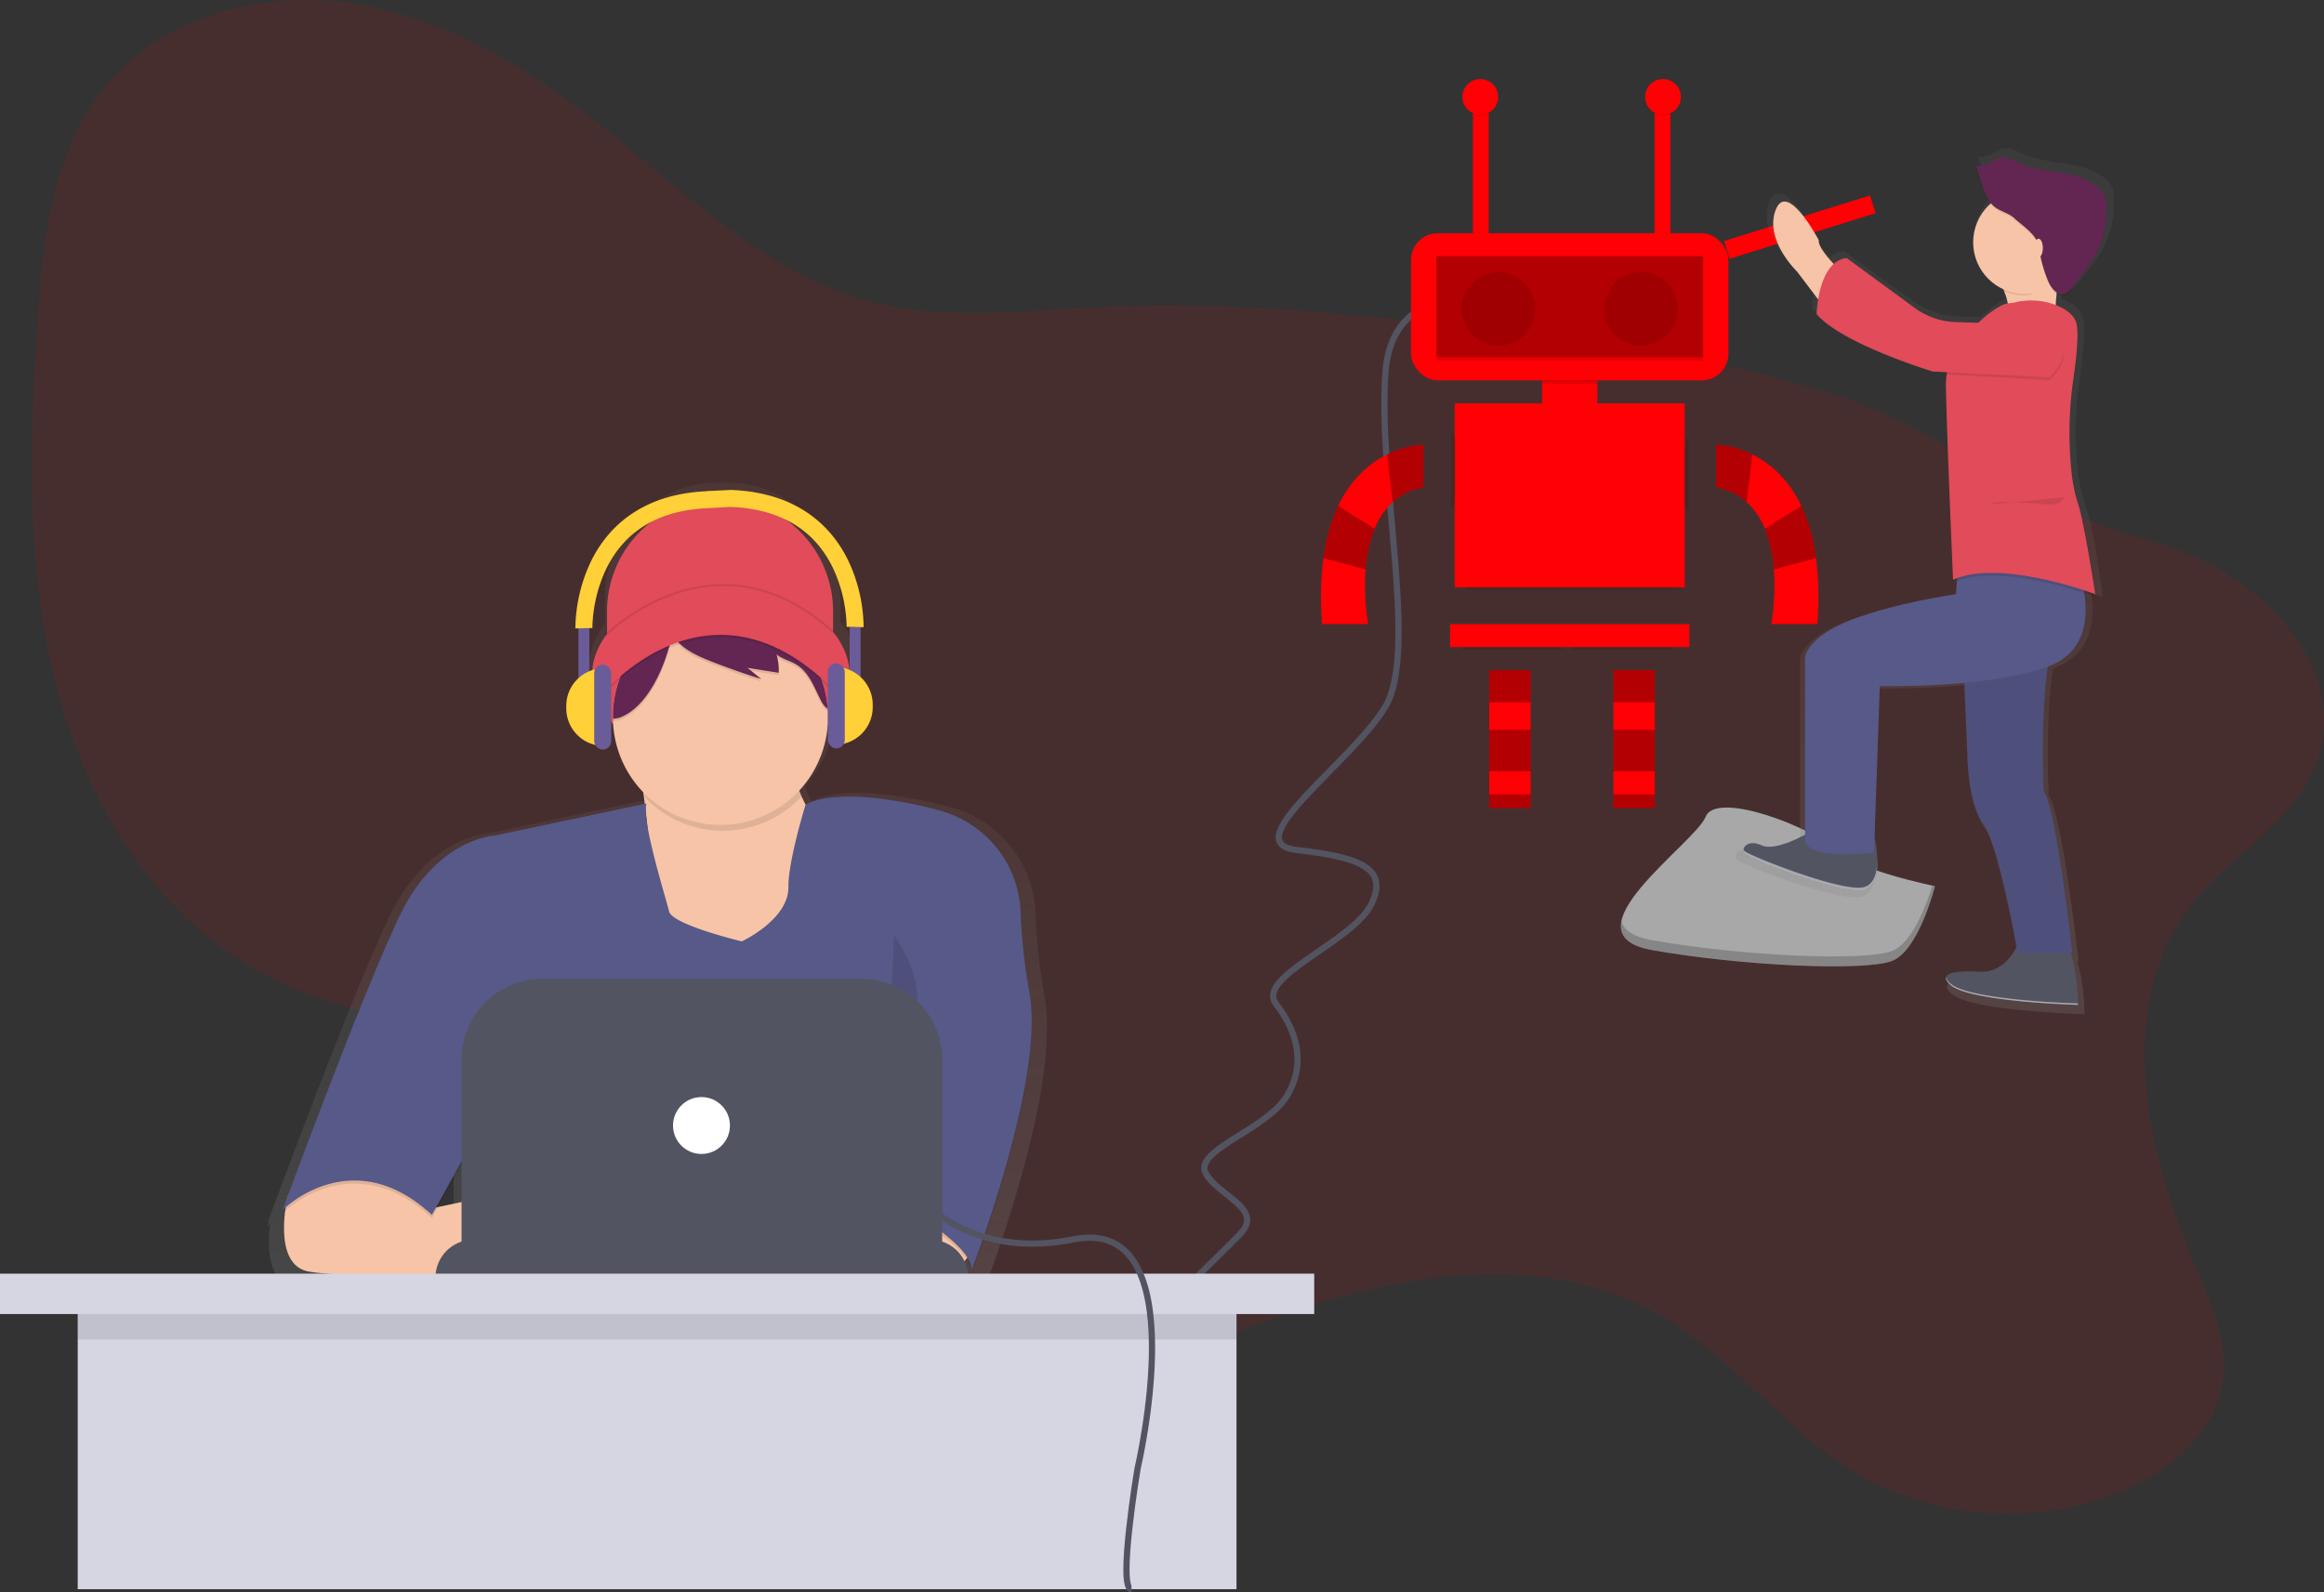 <svg id="hero" xmlns="http://www.w3.org/2000/svg" xmlns:xlink="http://www.w3.org/1999/xlink" width="1124.677" height="770.769" viewBox="0 0 1124.677 770.769">
  <rect x="0" y="0" width="1124.677" height="770.769" fill="#333333" stroke="none"/>
  <defs>
    <linearGradient id="linear-gradient" x1="0.5" y1="1" x2="0.5" gradientUnits="objectBoundingBox">
      <stop offset="0" stop-color="gray" stop-opacity="0.251"/>
      <stop offset="0.535" stop-color="gray" stop-opacity="0.122"/>
      <stop offset="1" stop-color="gray" stop-opacity="0.102"/>
    </linearGradient>
    <linearGradient id="linear-gradient-2" x1="0.5" y1="1" x2="0.5" y2="0" xlink:href="#linear-gradient"/>
  </defs>
  <path id="Path_1" data-name="Path 1" d="M1098.474,502.768c-37.663,47.884-23.031,117.837.9,173.86,8.013,18.757,17.076,38.6,13.695,58.717-4.134,24.6-26.088,42.584-49.137,52.116-42.018,17.377-92.3,13.236-130.906-10.782-33.365-20.756-57.259-54.51-91.193-74.321-56.788-33.154-129.072-20.634-190.736,2.2-43.626,16.157-91.323,37.169-134.672,20.284-30.5-11.881-51.588-40.8-63.076-71.453-5.547-14.8-9.573-30.819-20.164-42.55-6.3-6.974-14.515-11.924-22.933-16.1-76.872-38.115-173.96-17.7-248.625-59.978-50.426-28.55-82.709-82.406-97-138.563S52,281.162,55.625,223.328c2.579-41.1,7.206-84.978,33.468-116.7C116.873,73.073,164.551,60.6,207.645,66.973s82.155,29.11,116.52,55.885c42.948,33.462,82.778,75.131,135.509,88.686,35.91,9.231,73.685,4.182,110.722,2.433,61.916-2.923,123.858,3.578,185.433,10.7,58.947,6.815,118.321,14.315,174.477,33.49,39.74,13.57,71.6,38.2,109.125,55.412,24.46,11.217,51.133,14.315,74.292,28.6,28.528,17.6,54.683,48.213,47.373,84.035C1154.147,460.271,1118.463,477.353,1098.474,502.768Z" transform="translate(-37.662 -65.366)" fill="#ff0004" opacity="0.1"/>
  <path id="Path_2" data-name="Path 2" d="M772.706,212.225s-60.541-17.93-64.541,33.07,16,135,0,162-73.093,66.01-43.047,69.5,45.047,8.5,36.047,26.5-56,35-46,48,15,29,5,45-45,26-39,37,28,17,17,29-42.888,39.3-30.444,39.148" transform="translate(-37.662 -65.366)" fill="none" stroke="#535461" stroke-miterlimit="10" stroke-width="3"/>
  <rect id="Rectangle_1" data-name="Rectangle 1" width="153.612" height="71.24" rx="12.97" transform="translate(682.842 112.881)" fill="#ff0004"/>
  <rect id="Rectangle_2" data-name="Rectangle 2" width="129.123" height="1.336" transform="translate(695.087 173.188)" opacity="0.1"/>
  <rect id="Rectangle_3" data-name="Rectangle 3" width="129.123" height="48.978" transform="translate(695.087 124.012)" opacity="0.3"/>
  <g id="lefteye">
    <circle id="Ellipse_1" data-name="Ellipse 1" cx="17.81" cy="17.81" r="17.81" transform="translate(707.331 131.713)" opacity="0.1"/>
  </g>
  <g id="righteye">
    <circle id="righteye-2" data-name="righteye" cx="17.81" cy="17.81" r="17.81" transform="translate(776.345 131.713)" opacity="0.1"/>
  </g>
  <rect id="Rectangle_4" data-name="Rectangle 4" width="26.714" height="15.588" transform="translate(746.29 184.119)" fill="#ff0004"/>
  <rect id="Rectangle_5" data-name="Rectangle 5" width="111.313" height="89.05" transform="translate(703.992 195.253)" fill="#ff0004"/>
  <rect id="Rectangle_6" data-name="Rectangle 6" width="115.766" height="11.131" transform="translate(701.765 302.113)" fill="#ff0004"/>
  <path id="Path_3" data-name="Path 3" d="M720.689,339.96v51.2h20.036V324.376H720.689Z" fill="#ff0004"/>
  <path id="Path_4" data-name="Path 4" d="M780.8,324.376v66.788h20.036V324.376Z" fill="#ff0004"/>
  <rect id="Rectangle_7" data-name="Rectangle 7" width="20.036" height="15.584" transform="translate(720.689 324.376)" opacity="0.3"/>
  <rect id="Rectangle_8" data-name="Rectangle 8" width="20.036" height="20.036" transform="translate(720.689 353.317)" opacity="0.3"/>
  <rect id="Rectangle_9" data-name="Rectangle 9" width="20.036" height="6.679" transform="translate(720.689 384.485)" opacity="0.3"/>
  <rect id="Rectangle_10" data-name="Rectangle 10" width="20.036" height="15.584" transform="translate(780.798 324.376)" opacity="0.3"/>
  <rect id="Rectangle_11" data-name="Rectangle 11" width="20.036" height="20.036" transform="translate(780.798 353.317)" opacity="0.3"/>
  <rect id="Rectangle_12" data-name="Rectangle 12" width="20.036" height="6.679" transform="translate(780.798 384.485)" opacity="0.3"/>
  <g id="lefthand">
    <path id="Path_5" data-name="Path 5" d="M726.492,280.656v20.591a30.118,30.118,0,0,0-14.8,7.135,35.013,35.013,0,0,0-8.811,12.92,65.632,65.632,0,0,0-4.339,19.722,112.762,112.762,0,0,0,1.232,26.458H677.51a151.972,151.972,0,0,1,.583-31.932,84.743,84.743,0,0,1,7.145-25.308c6.45-13.528,15.623-20.867,23.683-24.853a43.739,43.739,0,0,1,17.571-4.733Z" transform="translate(-37.662 -65.366)" fill="#ff0004"/>
    <path id="Path_6" data-name="Path 6" d="M726.492,280.656v20.591a30.118,30.118,0,0,0-14.8,7.135l-2.77-22.993A43.739,43.739,0,0,1,726.492,280.656Z" transform="translate(-37.662 -65.366)" opacity="0.3"/>
    <path id="Path_7" data-name="Path 7" d="M702.88,321.3a65.632,65.632,0,0,0-4.339,19.722l-20.448-5.474a84.743,84.743,0,0,1,7.145-25.308Z" transform="translate(-37.662 -65.366)" opacity="0.3"/>
  </g>
  <g id="righthand">
    <path id="Path_8" data-name="Path 8" d="M868.128,280.656v20.591a30.119,30.119,0,0,1,14.8,7.135,35.013,35.013,0,0,1,8.811,12.92,65.63,65.63,0,0,1,4.339,19.722,112.768,112.768,0,0,1-1.232,26.458h22.262a151.968,151.968,0,0,0-.583-31.932,84.745,84.745,0,0,0-7.145-25.308c-6.45-13.528-15.623-20.867-23.683-24.853A43.739,43.739,0,0,0,868.128,280.656Z" transform="translate(-37.662 -65.366)" fill="#ff0004"/>
    <path id="Path_9" data-name="Path 9" d="M868.128,280.656v20.591a30.119,30.119,0,0,1,14.8,7.135l2.77-22.993A43.74,43.74,0,0,0,868.128,280.656Z" transform="translate(-37.662 -65.366)" opacity="0.3"/>
    <path id="Path_10" data-name="Path 10" d="M891.74,321.3a65.632,65.632,0,0,1,4.339,19.722l20.448-5.474a84.743,84.743,0,0,0-7.145-25.308Z" transform="translate(-37.662 -65.366)" opacity="0.3"/>
  </g>
  <rect id="Rectangle_13" data-name="Rectangle 13" width="26.714" height="1.845" transform="translate(746.29 184.119)" opacity="0.1"/>
  <path id="Path_11" data-name="Path 11" d="M854.944,276.485v37.283a7.768,7.768,0,0,1-2.07-5.284V281.765a7.755,7.755,0,0,1,2.07-5.279Z" transform="translate(-37.662 -65.366)" opacity="0.1"/>
  <path id="Path_12" data-name="Path 12" d="M742.049,278.944v27.91a7.76,7.76,0,0,1-2.075,4.722V274.221a7.76,7.76,0,0,1,2.075,4.722Z" transform="translate(-37.662 -65.366)" opacity="0.1"/>
  <rect id="Rectangle_14" data-name="Rectangle 14" width="100.18" height="1.319" transform="translate(709.559 284.305)" opacity="0.1"/>
  <rect id="Rectangle_15" data-name="Rectangle 15" width="48.976" height="1.022" transform="translate(707.331 313.247)" opacity="0.1"/>
  <rect id="Rectangle_16" data-name="Rectangle 16" width="48.976" height="1.022" transform="translate(760.763 313.247)" opacity="0.1"/>
  <rect id="Rectangle_17" data-name="Rectangle 17" width="7.666" height="65.928" transform="translate(712.794 46.953)" fill="#ff0004"/>
  <rect id="Rectangle_18" data-name="Rectangle 18" width="7.666" height="65.928" transform="translate(800.698 46.953)" fill="#ff0004"/>
  <circle id="Ellipse_3" data-name="Ellipse 3" cx="8.688" cy="8.688" r="8.688" transform="translate(707.683 38.776)" opacity="0.1"/>
  <circle id="Ellipse_4" data-name="Ellipse 4" cx="8.688" cy="8.688" r="8.688" transform="translate(707.683 38.265)" fill="#ff0004"/>
  <circle id="Ellipse_5" data-name="Ellipse 5" cx="8.688" cy="8.688" r="8.688" transform="translate(796.099 38.776)" opacity="0.1"/>
  <circle id="Ellipse_6" data-name="Ellipse 6" cx="8.688" cy="8.688" r="8.688" transform="translate(796.099 38.265)" fill="#ff0004"/>
  <rect id="Rectangle_19" data-name="Rectangle 19" width="74" height="9" transform="translate(834.343 116.67) rotate(-17.351)" fill="#ff0004"/>
  <path id="Path_14" data-name="Path 14" d="M974.087,494.311s-38.724-7.745-49.05-18.071-56.795-28.4-61.958-15.49-69.7,56.795-25.816,64.54,103.263,10.326,116.171,5.163S974.087,494.311,974.087,494.311Z" transform="translate(-37.662 -65.366)" fill="#a8a8a8"/>
  <path id="Path_15" data-name="Path 15" d="M837.263,520.494c43.887,7.745,103.263,10.326,116.171,5.163,9.83-3.932,16.661-22.824,19.362-31.616.817.174,1.291.269,1.291.269s-7.745,30.979-20.653,36.142-72.284,2.582-116.171-5.163c-12.668-2.236-16.291-7.486-14.927-14.13C823.419,515.495,827.833,518.83,837.263,520.494Z" transform="translate(-37.662 -65.366)" opacity="0.2"/>
  <path id="Path_16" data-name="Path 16" d="M1060.083,156.7a11.375,11.375,0,0,0-3.2-4.441c-10.39-9.471-27.2-6.6-40.1-12.385-2.972-1.333-6.021-3.181-9.248-2.675-4.506.707-8.7,5.838-12.625,3.561l.281.857c-.094-.046-.188-.092-.281-.146l2.89,8.8c1.109,3.379,2.279,6.857,4.437,9.67a25.319,25.319,0,0,0,6.123,42.112c.136.294.271.59.4.889.122.055.248.1.372.156a29.569,29.569,0,0,1,1.907,6.131c-3.344.462-9.173,4.16-14.908,9.621l-11.467-.392a37.5,37.5,0,0,1-20.6-7l-34.288-24.651a11.476,11.476,0,0,0-6.57,2.9c-4.258-4.436-7.871-9.071-7.564-11.786,0,0-15.946-29.844-21.744-14.922s10.872,30.555,10.872,30.555l10.575,13.7a57.641,57.641,0,0,0-.79,7.262c13.047,14.922,58.709,28.423,58.709,28.423l7.12.345c.015.131.027.241.04.35a24.248,24.248,0,0,0-.637,5.7c0,.276.009.564.014.853,0,.189-.017.38-.014.568.362,23.8,3.624,96.639,3.624,96.639.635-.283,1.29-.542,1.957-.785l-.508,6.47s-30.442,4.263-52.911,12.79-23.194,18.475-23.194,18.475V472.13c-6.42,3.294-16.546,7.622-21.744,5.306-5.643-2.515-8.741-.4-9.3,1.8h0a2.8,2.8,0,0,0-.025,1.326l.007.027a2.377,2.377,0,0,0,.216.563l.022.042a2.258,2.258,0,0,0,.383.5c2.174,2.132,49.287,20.607,60.159,17.765a7.5,7.5,0,0,0,.985-.332c.1-.043.2-.1.3-.148.2-.1.4-.187.592-.3.112-.066.212-.146.32-.218.163-.109.329-.214.481-.335.106-.084.2-.181.3-.271.14-.125.282-.246.413-.381.095-.1.18-.208.27-.312.123-.142.249-.281.363-.432.082-.109.156-.227.233-.34.11-.16.221-.318.322-.486.069-.116.131-.239.2-.359.1-.178.2-.356.285-.542.057-.12.108-.246.162-.369.086-.2.172-.395.25-.6.046-.121.086-.246.129-.369.076-.218.151-.436.218-.661.035-.117.065-.236.1-.355.066-.24.13-.481.187-.727.025-.109.047-.221.071-.331.056-.262.109-.526.156-.794.017-.1.032-.2.048-.3.046-.286.089-.574.125-.865.01-.083.019-.167.029-.251.036-.312.068-.624.094-.94.005-.066.01-.132.015-.2q.039-.505.063-1.013c0-.045,0-.09.006-.136q.023-.543.03-1.085v-.068a59.5,59.5,0,0,0-1.4-12.6h0l2.63-74.784A407.789,407.789,0,0,0,989.1,396.99l1.56,35.679s0,23.449,7.973,34.108c6.823,9.122,14.707,49.465,16.839,60.911-2.93,5.585-8.533,12.492-18.289,12.279,0,0-18.358-1.587-17.322,3.462l0,.009a2.607,2.607,0,0,0,.115.387l.012.033a3.563,3.563,0,0,0,.2.423l.017.028c.073.13.159.265.254.4l.059.085c.107.149.224.3.357.458l.033.038c.122.143.258.289.4.439l.122.125c.164.165.337.332.529.506,9.422,8.527,64.508,9.948,64.508,9.948v-.192c0-.054,0-.123,0-.2v-.029c-.032-2.467-.36-15.415-3.659-25.161h.764s-7.973-71.769-14.5-80.3c0,0-1.733-37.843,2.179-61.56.24-.087.483-.172.72-.261,18.272-6.824,19.569-23.631,17.687-35.98,3.457,1.111,5.507,1.872,5.507,1.872s-.063-.537-.181-1.487l.181.066s-.349-2.256-.922-5.779c-1.307-9.683-3.84-26.6-6.536-34.593-.435-1.756-.853-3.257-1.24-4.395a75.115,75.115,0,0,1-3.191-14.761,174.958,174.958,0,0,1-1.12-19.573,187.86,187.86,0,0,1,2-26.112c1.107-7.552,2.1-16.141,2.019-22.139a29.524,29.524,0,0,0-.436-6.238c-.968-4.428-5.239-7.308-9.681-9.14-.286-.118-.579-.215-.868-.325.108-1.679.25-3.58.433-5.586a4.775,4.775,0,0,0,3.694.748c1.909-.418,3.279-2.012,4.5-3.511,6.424-7.89,13.02-16.114,15.488-25.915a55.994,55.994,0,0,0,1.358-13.344q0-.368,0-.737a14.507,14.507,0,0,0-.582-4.982Z" transform="translate(-37.662 -65.366)" fill="url(#linear-gradient)"/>
  <path id="Path_17" data-name="Path 17" d="M1001.594,195.164s9.733,14.6,7.647,21.551,22.941,2.781,22.941,2.781.7-27.112,5.561-33.369S1001.594,195.164,1001.594,195.164Z" transform="translate(-37.662 -65.366)" fill="#f7c4a7"/>
  <path id="Path_18" data-name="Path 18" d="M937.29,204.549s-20.16-16.684-19.465-22.941c0,0-15.294-29.2-20.855-14.6S907.4,196.9,907.4,196.9l19.465,25.722Z" transform="translate(-37.662 -65.366)" fill="#f7c4a7"/>
  <path id="Path_19" data-name="Path 19" d="M916.782,466.285s-18.77,11.818-26.417,8.342-10.428,2.086-8.342,4.171,47.272,20.16,57.7,17.38,5.124-25.553,5.124-25.553Z" transform="translate(-37.662 -65.366)" fill="#535461"/>
  <path id="Path_20" data-name="Path 20" d="M1016.193,517.033s-4.519,19.117-20.16,18.77c0,0-23.636-2.086-14.6,6.257s61.871,9.733,61.871,9.733,0-28.5-9.733-34.759S1016.193,517.033,1016.193,517.033Z" transform="translate(-37.662 -65.366)" fill="#535461"/>
  <path id="Path_21" data-name="Path 21" d="M987.691,382.168l2.086,48.663s0,22.941,7.647,33.369,16.684,62.566,16.684,62.566h26.417s-7.647-70.213-13.9-78.555c0,0-2.781-61.871,6.952-75.775Z" transform="translate(-37.662 -65.366)" fill="#575988"/>
  <path id="Path_22" data-name="Path 22" d="M987.691,382.168l2.086,48.663s0,22.941,7.647,33.369,16.684,62.566,16.684,62.566h26.417s-7.647-70.213-13.9-78.555c0,0-2.781-61.871,6.952-75.775Z" transform="translate(-37.662 -65.366)" opacity="0.1"/>
  <path id="Path_23" data-name="Path 23" d="M1042.61,338.371s15.989,38.235-13.208,49.358-82.031,9.733-82.031,9.733L944.59,478.1s-32.674,4.171-33.369-6.257V383.558s.7-9.733,22.246-18.075,50.748-12.513,50.748-12.513l1.39-18.075Z" transform="translate(-37.662 -65.366)" fill="#575988"/>
  <path id="Path_24" data-name="Path 24" d="M1016.991,212.415a33.266,33.266,0,0,1,16.334,2.309c4.26,1.792,8.357,4.61,9.285,8.942,1.1,5.131-.12,16.638-1.518,26.372a181.633,181.633,0,0,0-.848,46.085c.717,6.386,1.705,11.955,3.061,14.441,4.171,7.647,8.342,43.8,8.342,43.8s-45.882-17.38-68.823-6.952c0,0-3.128-71.256-3.476-94.545-.269-18.033,22.593-38.583,30.24-39.278C1014.07,213.179,1012.538,212.877,1016.991,212.415Z" transform="translate(-37.662 -65.366)" opacity="0.1"/>
  <path id="Path_25" data-name="Path 25" d="M1016.991,211.025a33.265,33.265,0,0,1,16.334,2.309c4.26,1.792,8.357,4.609,9.285,8.942,1.1,5.131-.12,16.638-1.518,26.372a181.633,181.633,0,0,0-.848,46.085,74.752,74.752,0,0,0,3.061,14.441c3.128,9.385,8.342,43.8,8.342,43.8s-45.882-17.38-68.823-6.952c0,0-3.128-71.256-3.476-94.545-.269-18.033,22.593-38.583,30.24-39.278C1014.07,211.789,1012.538,211.487,1016.991,211.025Z" transform="translate(-37.662 -65.366)" fill="#e14b5a"/>
  <path id="Path_26" data-name="Path 26" d="M1029.4,249.388l-49.358-2.781s-3.141-24.2,3.984-23.95l48.85,1.7S1043.305,236.875,1029.4,249.388Z" transform="translate(-37.662 -65.366)" opacity="0.1"/>
  <path id="Path_27" data-name="Path 27" d="M1029.4,248l-56.31-2.781s-43.8-13.208-56.31-27.807c0,0,.7-25.722,14.6-27.112l32.887,24.117a35.507,35.507,0,0,0,19.76,6.852l48.85,1.7S1043.305,235.485,1029.4,248Z" transform="translate(-37.662 -65.366)" fill="#e14b5a"/>
  <path id="Path_28" data-name="Path 28" d="M1031.835,198.292c.826-6.592,3.816-8.779,5.909-11.47,4.866-6.257-36.149,9.037-36.149,9.037a73.737,73.737,0,0,1,5.544,10.229,24.923,24.923,0,0,0,10.445,2.285C1023.631,208.372,1027.509,201.863,1031.835,198.292Z" transform="translate(-37.662 -65.366)" opacity="0.1"/>
  <circle id="Ellipse_7" data-name="Ellipse 7" cx="25.027" cy="25.027" r="25.027" transform="translate(954.895 92.258)" fill="#f7c4a7"/>
  <path id="Path_29" data-name="Path 29" d="M1001.78,165.109c-2.665-2.911-3.946-6.794-5.155-10.551l-2.771-8.611c3.768,2.227,7.787-2.792,12.109-3.484,3.1-.5,6.019,1.313,8.87,2.617,12.374,5.66,28.495,2.851,38.46,12.116a11.122,11.122,0,0,1,3.074,4.345,14.54,14.54,0,0,1,.558,4.9,55.831,55.831,0,0,1-1.3,13.055c-2.367,9.589-8.693,17.634-14.855,25.353-1.171,1.467-2.484,3.026-4.315,3.435-3.577.8-6.345-3.068-7.729-6.461a68.748,68.748,0,0,1-4.033-13.952,18.283,18.283,0,0,0-1.652-5.9c-2.154-3.819-7.464-7.432-10.693-10.39C1009.17,168.676,1004.745,168.347,1001.78,165.109Z" transform="translate(-37.662 -65.366)" opacity="0.1"/>
  <path id="Path_30" data-name="Path 30" d="M1001.78,164.414c-2.665-2.911-3.946-6.794-5.155-10.551l-2.771-8.611c3.768,2.227,7.787-2.792,12.109-3.484,3.1-.5,6.019,1.313,8.87,2.617,12.374,5.66,28.495,2.851,38.46,12.116a11.122,11.122,0,0,1,3.074,4.345,14.54,14.54,0,0,1,.558,4.9,55.831,55.831,0,0,1-1.3,13.055c-2.367,9.589-8.693,17.634-14.855,25.353-1.171,1.467-2.484,3.026-4.315,3.435-3.577.8-6.345-3.068-7.729-6.461a68.756,68.756,0,0,1-4.033-13.952,18.283,18.283,0,0,0-1.652-5.9c-2.154-3.819-7.464-7.432-10.693-10.39C1009.17,167.981,1004.745,167.652,1001.78,164.414Z" transform="translate(-37.662 -65.366)" fill="#632652"/>
  <ellipse id="Ellipse_8" data-name="Ellipse 8" cx="2.086" cy="4.519" rx="2.086" ry="4.519" transform="translate(984.441 115.547)" fill="#f7c4a7"/>
  <path id="Path_31" data-name="Path 31" d="M1036.7,306.045s-1.39,4.171-8.342,3.476-27.112-2.086-27.112,0" transform="translate(-37.662 -65.366)" opacity="0.1"/>
  <path id="Path_32" data-name="Path 32" d="M981.434,541.364a5.889,5.889,0,0,1-2.023-2.9c-.182.9.376,2.076,2.023,3.6,9.037,8.342,61.871,9.733,61.871,9.733s0-.246-.008-.7C1042.964,551.088,990.443,549.68,981.434,541.364Z" transform="translate(-37.662 -65.366)" fill="#fff" opacity="0.5"/>
  <path id="Path_33" data-name="Path 33" d="M939.723,494.787c-10.428,2.781-55.615-15.294-57.7-17.38a2.257,2.257,0,0,1-.578-1.016,2.5,2.5,0,0,0,.578,2.407c2.086,2.086,47.272,20.16,57.7,17.38,5.367-1.431,6.563-8.157,6.464-14.35C946.085,487.6,944.69,493.463,939.723,494.787Z" transform="translate(-37.662 -65.366)" fill="#fff" opacity="0.5"/>
  <path id="Path_34" data-name="Path 34" d="M543.159,548.066a298.4,298.4,0,0,1-4.477-41.049h0a54.99,54.99,0,0,0-38.7-50.218c-3.949-1.215-8.3-2.35-13.106-3.37-42.128-8.948-54.926-1.135-56.38-.108a54.017,54.017,0,0,1-3.189-6.966c-.072-.244-.138-.491-.206-.737a53.933,53.933,0,0,0,14.41-32.494c7.027-7.126,11.132-15.722,11.132-24.978,0-7.96-3.04-15.432-8.359-21.9V353.684a54.705,54.705,0,0,0-54.705-54.705h-4.436a54.705,54.705,0,0,0-54.705,54.705v13.56a33.959,33.959,0,0,0-7.563,20.9c0,9.061,3.938,17.489,10.7,24.525a53.942,53.942,0,0,0,15.014,33.545c.3,2.054.6,4.266.9,6.6l-75.373,15.94s-29.059,1.194-47.768,39.807c-15.839,32.688-47.367,116.725-56.669,141.744h0c-1.686,4.534-2.643,7.133-2.643,7.133s.308-.312.9-.845c-.585,1.581-.9,2.437-.9,2.437s.458-.462,1.327-1.223c-1.32,10.47-1.509,28.441,12.207,30.68,11.5,1.877,41.112,2.648,63.492,2.964v.021h1.552c14.83.2,26.113.2,26.113.2v-.2H512.355v-2.466a16.587,16.587,0,0,0-1.326-6.518q.173-.2.336-.4a13.208,13.208,0,0,1,2.5,5.79,5.8,5.8,0,0,1-.113.611l.142-.368a6.2,6.2,0,0,1-.142,1.961s30.873-79.548,30.543-127.045a80.474,80.474,0,0,0-1.132-14.967ZM350.72,463.554a55.2,55.2,0,0,1-.764-6.86l0-.063C350.224,458.864,350.481,461.18,350.72,463.554ZM257.195,634.417v18.959l-11.884,2.538Z" transform="translate(-37.662 -65.366)" fill="url(#linear-gradient-2)"/>
  <path id="Path_35" data-name="Path 35" d="M348.466,241.263h0a54.705,54.705,0,0,1,54.705,54.705V319.3H293.76V295.969a54.705,54.705,0,0,1,54.705-54.705Z" fill="#e14b5a"/>
  <ellipse id="Ellipse_9" data-name="Ellipse 9" cx="62.356" cy="42.846" rx="62.356" ry="42.846" transform="translate(286.492 284.11)" fill="#e14b5a"/>
  <path id="Path_36" data-name="Path 36" d="M346.533,433.829s13.007,68.095,0,86.457,39.786,25.631,39.786,25.631l54.705-19.893,7.651-48.967s-33.282-18.745-26.4-56.618Z" transform="translate(-37.662 -65.366)" fill="#f7c4a7"/>
  <path id="Path_37" data-name="Path 37" d="M507.971,663.362s3.443,14.92-15.3,17.6a106.012,106.012,0,0,1-33.356-.4l-4.135-37.476H498.79Z" transform="translate(-37.662 -65.366)" fill="#f7c4a7"/>
  <path id="Path_38" data-name="Path 38" d="M176.923,644.265s-8.278,33.634,10.467,36.694,87.6,3.06,87.6,3.06V644.234l-31.172,6.658-29.271-28.081Z" transform="translate(-37.662 -65.366)" fill="#f7c4a7"/>
  <path id="Path_39" data-name="Path 39" d="M350.55,455.826l-73.259,15.493s-27.926,1.148-45.907,38.255-57,143.075-57,143.075,33.282-33.665,72.3,2.3L272.7,607.891l-5.738,74.6H468.568v-35.2s42.081,22.571,39.021,35.2c0,0,36.009-92.781,28.265-134.948a286.776,286.776,0,0,1-4.3-39.45h0a52.847,52.847,0,0,0-37.19-48.262c-3.8-1.168-7.981-2.259-12.6-3.239-43.229-9.181-54.323,0-54.323,0s-8.374,27.246-8.225,39.594c.191,15.876-22.571,26.4-22.571,26.4s-33.665-8.034-35.2-14.537S347.872,463.477,350.55,455.826Z" transform="translate(-37.662 -65.366)" opacity="0.1"/>
  <path id="Path_40" data-name="Path 40" d="M350.55,454.3l-73.259,15.493s-27.927,1.148-45.907,38.255-57,143.076-57,143.076,33.282-33.665,72.3,2.3L272.7,606.361l-5.738,74.6H468.568v-35.2s42.081,22.571,39.021,35.2c0,0,36.009-92.781,28.265-134.948a286.776,286.776,0,0,1-4.3-39.45h0a52.847,52.847,0,0,0-37.19-48.262c-3.8-1.168-7.981-2.259-12.6-3.239-43.229-9.181-54.323,0-54.323,0s-8.374,27.246-8.225,39.594c.191,15.876-22.571,26.4-22.571,26.4s-33.665-8.034-35.2-14.537S347.872,461.947,350.55,454.3Z" transform="translate(-37.662 -65.366)" fill="#575988"/>
  <path id="Path_41" data-name="Path 41" d="M425.423,451.045a51.781,51.781,0,0,1-2-27.162l-75.746,13.389s1.093,5.724,2.329,14.3a52.019,52.019,0,0,0,75.413-.528Z" transform="translate(-37.662 -65.366)" opacity="0.1"/>
  <path id="Path_42" data-name="Path 42" d="M438.346,412.023A52.026,52.026,0,1,1,334.3,413.286q-.012-.631-.012-1.262a52.043,52.043,0,0,1,29.174-46.756q2.329-1.136,4.8-2.054a52.4,52.4,0,0,1,26.8-2.487.029.029,0,0,0,.019,0,51.987,51.987,0,0,1,43.148,47.846Q438.346,410.286,438.346,412.023Z" transform="translate(-37.662 -65.366)" fill="#f7c4a7"/>
  <g id="Group_1" data-name="Group 1" opacity="0.1">
    <path id="Path_43" data-name="Path 43" d="M368.193,364.434a.771.771,0,0,1,.073-.046,52.009,52.009,0,0,0-33.975,48.81c0,.421,0,.842.015,1.262a11.557,11.557,0,0,0,4.667-1.121c12.686-5.918,20.295-24.032,23.282-36.664C363.327,372.154,364.352,367.058,368.193,364.434Z" transform="translate(-37.662 -65.366)"/>
    <path id="Path_44" data-name="Path 44" d="M408.017,365.9a51.6,51.6,0,0,0-12.934-3.99,16.69,16.69,0,0,1,9.288,5.834,23.786,23.786,0,0,1,2.843,5.069,52.167,52.167,0,0,0-43.758.907c3.267,7.158,13.393,11.064,20.153,13.676q11.1,4.287,22.467,7.839-3.345-2.72-6.691-5.432,7.552,1.2,15.107,2.4a26.17,26.17,0,0,0-1.055-8.905c2.876,2.332,6.732,3.114,9.872,5.1,5.888,3.711,8.336,10.872,11.546,17.047a11.01,11.01,0,0,0,3.374,4.315A52.049,52.049,0,0,0,408.017,365.9Z" transform="translate(-37.662 -65.366)"/>
  </g>
  <path id="Path_45" data-name="Path 45" d="M368.193,363.259a.771.771,0,0,1,.073-.046,52.009,52.009,0,0,0-33.975,48.81c0,.421,0,.842.015,1.262a11.557,11.557,0,0,0,4.667-1.121c12.686-5.918,20.295-24.032,23.282-36.664C363.327,370.979,364.352,365.883,368.193,363.259Z" transform="translate(-37.662 -65.366)" fill="#632652"/>
  <path id="Path_46" data-name="Path 46" d="M408.017,364.72a51.6,51.6,0,0,0-12.934-3.99,16.69,16.69,0,0,1,9.288,5.834,23.784,23.784,0,0,1,2.843,5.069,52.167,52.167,0,0,0-43.758.907c3.267,7.158,13.393,11.064,20.153,13.676q11.1,4.287,22.467,7.839-3.345-2.72-6.691-5.432,7.552,1.2,15.107,2.4a26.17,26.17,0,0,0-1.055-8.905c2.876,2.332,6.732,3.114,9.872,5.1,5.888,3.711,8.336,10.872,11.546,17.047a11.01,11.01,0,0,0,3.374,4.315A52.049,52.049,0,0,0,408.017,364.72Z" transform="translate(-37.662 -65.366)" fill="#632652"/>
  <path id="Path_47" data-name="Path 47" d="M328.362,403.443s53.558-66.565,115.532,0l-5.356-14.92s-29.074-42.464-49.732-33.282-40.933,15.685-40.933,15.685Z" transform="translate(-37.662 -65.366)" opacity="0.1"/>
  <path id="Path_48" data-name="Path 48" d="M328.362,402.268s53.558-66.565,115.532,0l-5.356-14.92s-29.074-42.464-49.732-33.282-40.933,15.685-40.933,15.685Z" transform="translate(-37.662 -65.366)" fill="#e14b5a"/>
  <path id="Path_49" data-name="Path 49" d="M284.368,545.726s-11.477,30.6,4.591,58.148S274.8,642.9,274.8,642.9" transform="translate(-37.662 -65.366)" opacity="0.1"/>
  <path id="Path_50" data-name="Path 50" d="M470.289,518.182s19.893,25.249,6.886,47.819S464.934,642.9,464.934,642.9" transform="translate(-37.662 -65.366)" opacity="0.1"/>
  <path id="Path_51" data-name="Path 51" d="M229.109,600.1H450.225a18.363,18.363,0,0,1,18.363,18.363H210.746A18.363,18.363,0,0,1,229.109,600.1Z" fill="#535461"/>
  <path id="Path_52" data-name="Path 52" d="M262.37,473.857H416.964a39,39,0,0,1,39,39v91.451H223.37V512.857a39,39,0,0,1,39-39Z" fill="#535461"/>
  <circle id="Ellipse_10" data-name="Ellipse 10" cx="13.772" cy="13.772" r="13.772" transform="translate(325.704 531.049)" fill="#fff"/>
  <path id="Path_53" data-name="Path 53" d="M331.422,372.233s52.639-52.611,109.411-.959" transform="translate(-37.662 -65.366)" fill="none" stroke="#000" stroke-miterlimit="10" stroke-width="1" opacity="0.1"/>
  <rect id="Rectangle_20" data-name="Rectangle 20" width="5.287" height="29.959" transform="translate(411.186 303.516)" fill="#6a5c99"/>
  <path id="Path_54" data-name="Path 54" d="M404.137,322.9h0a18.21,18.21,0,0,1,18.21,18.21v1.175a18.21,18.21,0,0,1-18.21,18.21h0Z" fill="#ffd037"/>
  <rect id="Rectangle_21" data-name="Rectangle 21" width="8.224" height="41.12" rx="4.112" transform="translate(400.613 321.138)" fill="#6a5c99"/>
  <rect id="Rectangle_22" data-name="Rectangle 22" width="5.287" height="29.959" transform="translate(285.206 334.062) rotate(180)" fill="#6a5c99"/>
  <path id="Path_55" data-name="Path 55" d="M311.706,388.854h0a18.21,18.21,0,0,1,18.21,18.21v1.175a18.21,18.21,0,0,1-18.21,18.21h0Z" transform="translate(603.961 749.937) rotate(180)" fill="#ffd037"/>
  <rect id="Rectangle_23" data-name="Rectangle 23" width="8.224" height="41.12" rx="4.112" transform="translate(295.779 362.845) rotate(180)" fill="#6a5c99"/>
  <path id="Path_56" data-name="Path 56" d="M448.221,336.86c-7.158-14.884-22.749-32.88-56.357-34.316l0-.041-.4.019h-.026v0l-11.906.567v.058c-33.386,1.537-48.9,19.462-56.039,34.3a77.157,77.157,0,0,0-7.381,32.122l4.111-.1,4.111-.094a69.963,69.963,0,0,1,6.695-28.62c9.064-18.615,25.739-28.516,49.563-29.429v-.007l10.53-.583v0c23.824.913,40.5,10.815,49.563,29.429a69.963,69.963,0,0,1,6.695,28.62l4.111.094,4.111.1a77.156,77.156,0,0,0-7.381-32.123Z" transform="translate(-37.662 -65.366)" fill="#ffd037"/>
  <rect id="Rectangle_24" data-name="Rectangle 24" width="560.778" height="150.562" transform="translate(37.615 618.704)" fill="#d6d6e3"/>
  <rect id="Rectangle_25" data-name="Rectangle 25" width="560.778" height="19.544" transform="translate(37.615 628.838)" opacity="0.1"/>
  <rect id="Rectangle_26" data-name="Rectangle 26" width="636.004" height="19.544" transform="translate(0 616.533)" fill="#d6d6e3"/>
  <path id="Path_57" data-name="Path 57" d="M473.166,633.295s24,44,84,32,31,111,31,111-9.817,58.676-2.909,58.338" transform="translate(-37.662 -65.366)" fill="none" stroke="#535461" stroke-miterlimit="10" stroke-width="3"/>
</svg>
